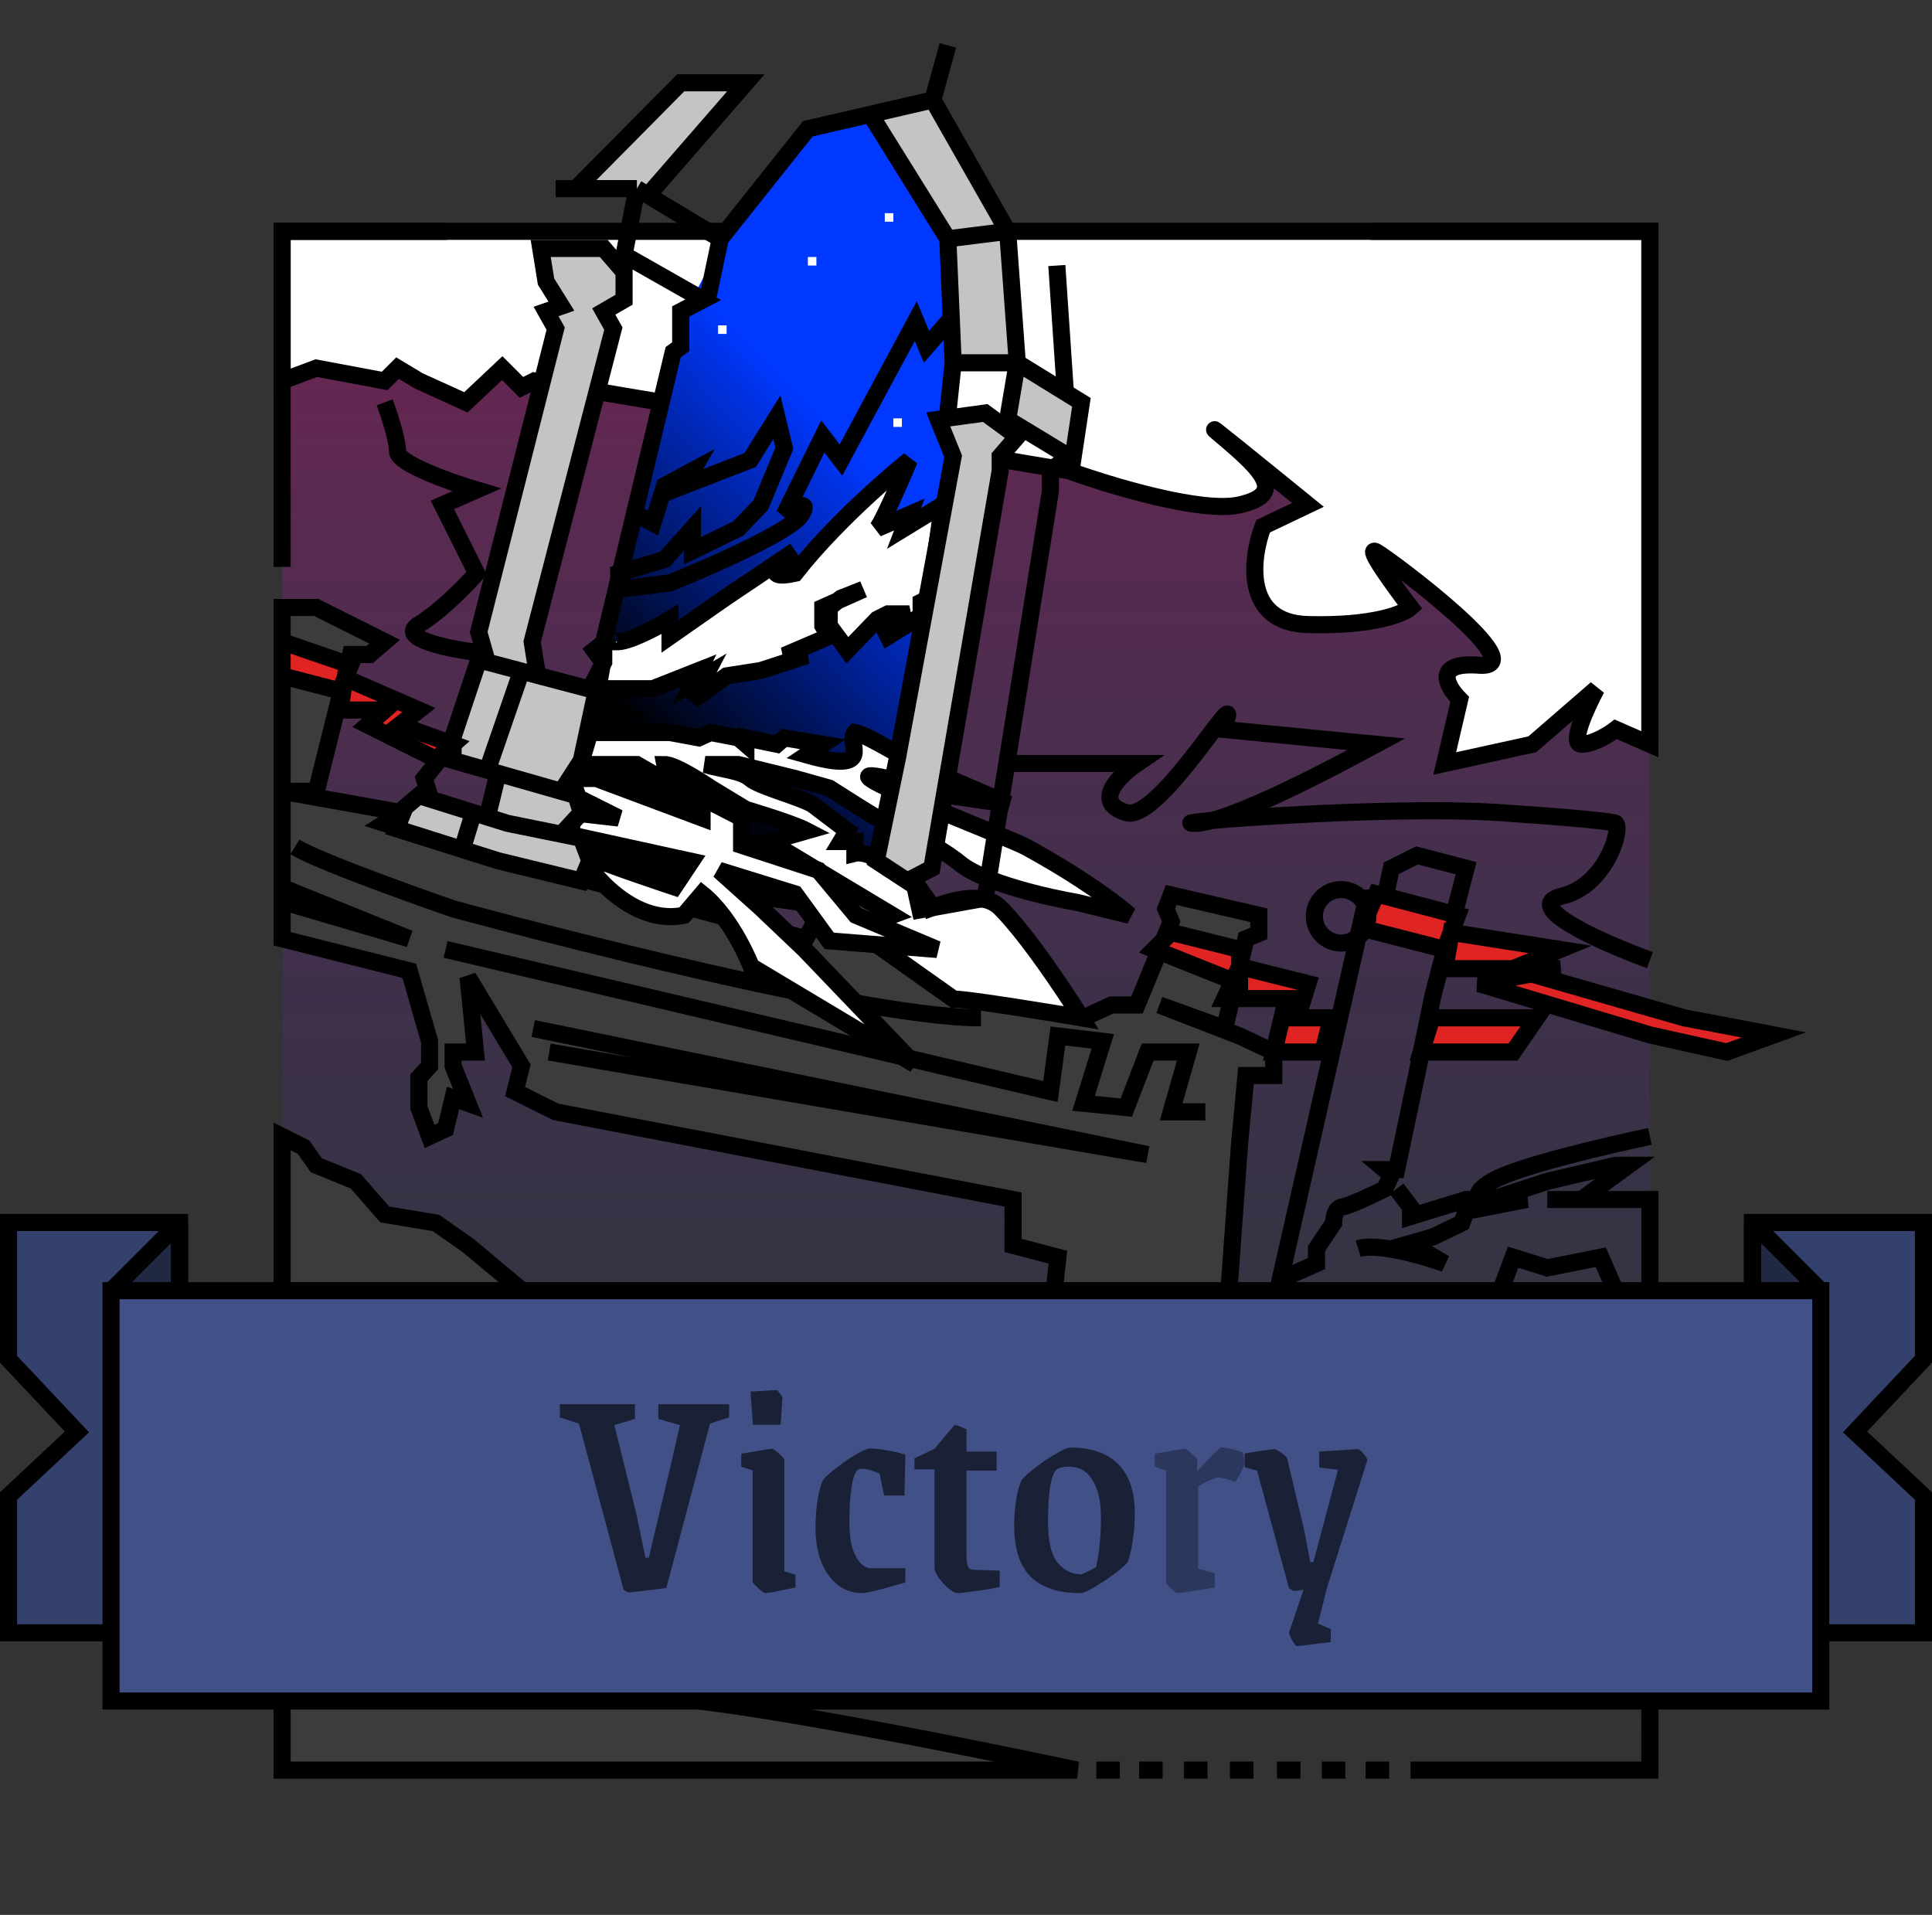 <svg width="226" height="224" viewBox="0 0 226 224" fill="none" xmlns="http://www.w3.org/2000/svg">
<rect x="0" y="0" width="226" height="224" fill="#333333" stroke="none"/>
<rect opacity="0.3" width="160" height="180" transform="matrix(1 0 5.51922e-06 1 33 27)" fill="url(#paint0_linear_3567_9935)"/>
<path d="M37 43.062L33 44.562L33 27.062H193L193 87.062L189 85.312C188.25 85.896 186.4 87.062 185 87.062C183.6 87.062 185.584 82.729 186.75 80.562L179.25 87.062L169 89.312L170.75 81.812C169.25 80.312 167.6 77.412 173 77.812C179.75 78.312 162.75 65.562 161 64.562C159.6 63.763 163.084 68.562 165 71.062C164.167 71.812 160.6 73.263 153 73.062C145.4 72.862 146.334 65.312 147.75 61.562L153 59.062C148.083 55.062 139.2 47.862 143 51.062C147.75 55.062 150.5 57.812 145 59.062C140.6 60.062 129.833 56.812 125 55.062L62.5 44.562L61 45.312L58.75 43.062L54.5 47.062L49 44.562L46.5 43.062L45 44.562L37 43.062Z" fill="white"/>
<path d="M141.769 95.978C139.593 96.172 138.681 96.312 139.75 96.312C140.283 96.312 140.969 96.192 141.769 95.978Z" fill="white"/>
<path d="M193 112.312C187.5 110.312 177.75 106.012 182.75 104.812C187.75 103.612 189.75 97.146 189 96.312C189 96.312 189.084 95.979 175.5 95.062C161.917 94.146 135.55 96.312 139.75 96.312C143.95 96.312 157.75 88.812 161 87.062L143 85.312C146.25 77.812 135.75 96.263 131.75 95.062C127.75 93.862 130.917 90.729 133 89.312H118.5M55.75 76.312C52.417 75.896 46.4 74.662 49 73.062C51.6 71.463 54.584 68.396 55.75 67.062L51.75 59.062L55.75 57.312C52.667 56.396 46.5 54.212 46.5 52.812C46.5 51.413 45.5 48.396 45 47.062M33 44.562L37 43.062L45 44.562L46.5 43.062L49 44.562L54.5 47.062L58.75 43.062L61 45.312L62.5 44.562L125 55.062C129.833 56.812 140.6 60.062 145 59.062C150.5 57.812 147.75 55.062 143 51.062C139.2 47.862 148.083 55.062 153 59.062L147.75 61.562C146.334 65.312 145.4 72.862 153 73.062C160.6 73.263 164.167 71.812 165 71.062C163.084 68.562 159.6 63.763 161 64.562C162.75 65.562 179.75 78.312 173 77.812C167.6 77.412 169.25 80.312 170.75 81.812L169 89.312L179.25 87.062L186.75 80.562C185.584 82.729 183.6 87.062 185 87.062C186.4 87.062 188.25 85.896 189 85.312L193 87.062L193 27.062H33L33 44.562Z" stroke="black" stroke-width="2"/>
<path d="M103.25 100.562L111.5 52.812L110 48.938L111.5 42.312L111.5 28.562L101.5 13.312L95 14.812L85.5 26.312L79.875 37.062L77 47.062L66.5 91.062L67.751 99.062L69.001 103.062L97.001 107.062L103.25 100.562Z" fill="url(#paint1_linear_3567_9935)"/>
<path d="M33.001 71.062H37.001L45.001 75.062L43.251 76.562H41.001L37.001 92.562H33.001L47.001 95.062L45.001 96.312L61.001 101.312L69.001 103.062L94.251 109.812L95.751 107.062H98.501L98.501 103.062L105.001 107.062L105.001 109.812L109.001 113.562L118.501 116.562L126.751 119.062L130.001 117.562H133.001L137.001 107.812L136.376 106.312L137.001 104.687L147.251 107.062L147.251 109.187L145.751 109.812L143.251 120.312L135.626 117.562L145.001 121.187L149.001 123.062L149.001 125.812H145.751L145.001 133.812L143.751 151.062L137.001 155.062L133.001 156.187L122.876 155.062L123.751 147.062L118.501 145.687L118.501 140.312L65.001 130.062L60.251 127.687L61.001 124.687L54.751 114.312L55.626 123.062H53.001L53.001 124.687L54.751 129.062L53.001 128.437L52.126 132.062L50.251 132.937L49.001 129.562L49.001 126.062L50.251 124.687L50.251 121.812L47.876 113.562L33.001 109.812L33.001 105.437L47.876 109.812L33.001 103.812L33.001 92.562L33.001 71.062Z" fill="#3C3C3C"/>
<path d="M33.001 207.062L33.001 132.937L35.501 134.187L37.001 136.312L41.626 138.187L45.001 142.062L51.001 143.062L54.751 145.687C60.834 150.771 73.501 161.362 75.501 163.062C77.501 164.762 83.418 168.354 86.126 169.937H81.001L71.626 167.062L64.251 164.562L64.251 168.937C63.168 168.396 61.001 167.262 61.001 167.062L61.001 169.937L45.001 164.562C46.751 166.187 49.776 169.537 47.876 169.937C45.976 170.337 43.668 170.854 42.751 171.062L34.501 169.937L34.501 172.687L36.376 175.062C38.668 174.479 45.201 173.437 53.001 173.937C60.801 174.437 72.251 178.229 77.001 180.062L69.001 183.062C74.21 187.396 83.626 196.037 79.626 195.937C75.626 195.837 66.46 197.229 62.376 197.937C63.584 198.021 68.201 198.262 77.001 198.562C85.801 198.862 113.335 204.354 126.001 207.062H33.001Z" fill="#3C3C3C"/>
<path d="M62.376 120.312L134.251 135.062L64.251 123.062M52.126 111.062L122.876 127.687L123.751 121.187L129.001 121.812L126.751 129.062L131.751 129.562L134.251 123.062H139.001L137.001 130.062H141.001M34.501 99.062C37.542 100.979 53.001 106.312 53.001 106.312C53.001 106.312 99.501 119.062 114.751 119.062M193.001 132.937C188.001 133.979 177.301 136.487 174.501 138.187C171.701 139.887 173.334 140.312 174.501 140.312L181.001 138.187L189.001 136.312H190.501L185.001 140.312H181.001H190.501H193.001L193.001 151.062H189.001L187.251 147.062L181.001 148.312L177.001 147.062L175.501 151.062L166.501 155.062L158.501 159.062L157.001 156.187L153.001 161.562L145.751 163.062H137.001L151.251 167.062L162.251 164.562L163.751 168.937L173.001 171.062H181.001L185.001 168.937L189.001 171.062L193.001 165.812M33.001 71.062H37.001L45.001 75.062L43.251 76.562H41.001L37.001 92.562H33.001L47.001 95.062L45.001 96.312L61.001 101.312L69.001 103.062L94.251 109.812L95.751 107.062H98.501L98.501 103.062L105.001 107.062L105.001 109.812L109.001 113.562L118.501 116.562L126.751 119.062L130.001 117.562H133.001L137.001 107.812L136.376 106.312L137.001 104.687L147.251 107.062L147.251 109.187L145.751 109.812L143.251 120.312L135.626 117.562L145.001 121.187L149.001 123.062L149.001 125.812H145.751L145.001 133.812L143.751 151.062L137.001 155.062L133.001 156.187L122.876 155.062L123.751 147.062L118.501 145.687L118.501 140.312L65.001 130.062L60.251 127.687L61.001 124.687L54.751 114.312L55.626 123.062H53.001L53.001 124.687L54.751 129.062L53.001 128.437L52.126 132.062L50.251 132.937L49.001 129.562L49.001 126.062L50.251 124.687L50.251 121.812L47.876 113.562L33.001 109.812L33.001 105.437L47.876 109.812L33.001 103.812L33.001 71.062ZM33.001 132.937L33.001 207.062H126.001C113.335 204.354 85.801 198.862 77.001 198.562C68.201 198.262 63.584 198.021 62.376 197.937C66.46 197.229 75.626 195.837 79.626 195.937C83.626 196.037 74.21 187.396 69.001 183.062L77.001 180.062C72.251 178.229 60.801 174.437 53.001 173.937C45.201 173.437 38.668 174.479 36.376 175.062L34.501 172.687L34.501 169.937L42.751 171.062C43.668 170.854 45.976 170.337 47.876 169.937C49.776 169.537 46.751 166.187 45.001 164.562L61.001 169.937C61.001 168.896 61.001 166.862 61.001 167.062C61.001 167.262 63.168 168.396 64.251 168.937L64.251 164.562L71.626 167.062L81.001 169.937H86.126C83.418 168.354 77.501 164.762 75.501 163.062C73.501 161.362 60.834 150.771 54.751 145.687L51.001 143.062L45.001 142.062L41.626 138.187L37.001 136.312L35.501 134.187L33.001 132.937Z" stroke="black" stroke-width="2"/>
<path d="M33 66.312L33 27.062H52.25M160.375 27.062H193L193 86.562M193.001 165.437L193.001 207.062H165.001M128.251 207.062H131.001M133.251 207.062H136.001M138.501 207.062H141.251M143.876 207.062H146.626M149.376 207.062H152.126M154.626 207.062H157.376M159.751 207.062H162.501" stroke="black" stroke-width="2"/>
<path d="M72.375 83.062H69.5L70.5 77.437L69.5 76.062L71.426 74.498C71.45 74.477 71.475 74.457 71.5 74.438L71.426 74.498C71.133 74.756 70.989 75.155 72.375 75.062C73.875 74.962 77 73.271 78.375 72.438L78.375 74.438L85 69.812L93 64.437C91.292 65.687 88.9 67.963 93 67.062C98.375 60.188 106.375 53.812 106.375 53.812C106.375 53.812 103.458 60.771 102.625 61.812L106.375 60.188L105.75 61.812L110.25 59.062L109 68.188L109 69.812L107.75 70.438L107.75 73.188L107.125 72.438L103.875 74.438L103.25 73.188L106.375 71.812H103.875L102.625 72.438L99.125 76.062L97 73.188L97 71.062L97.98 70.289L96.25 71.062L96.25 73.188L97 74.438L91.75 76.688H94.375L89 78.438L85 79.062L81 81.938L82.5 79.062L81 79.938L81.75 78.438L76.375 80.562H71.5L70.5 81.938L72.375 83.062Z" fill="white"/>
<path d="M75.375 85.687H69L67.875 89.437H74.5L79.25 92.187C78.042 91.104 77.75 89.437 77.75 89.437C79.125 89.437 83.125 92.187 83.125 92.187L87.25 94.688C87.25 94.688 92.625 96.271 94.375 97.187L90 98.437L104.375 107.062L100 108.687L111.584 116.896C112.375 116.687 126.5 119.062 126.5 119.062C126.5 119.062 120.875 110.062 117 106.187C115.144 104.331 111.75 105.146 109 106.187C108.792 105.396 107.125 103.662 107.125 103.062C107.125 102.312 105 102.687 103.25 101.062C101.85 99.762 100.5 99.687 100 99.812L100 98.437H98.375L99.125 97.187L95 94.062C93.209 93.104 88.75 91.962 87.75 91.062C86.75 90.162 84.334 89.979 82.5 89.437H86.375L93 91.062L97 92.187C98.625 93.229 102.025 95.387 102.625 95.687C103.375 96.062 109 98.312 112.375 101.062C115.075 103.262 122.584 104.979 126 105.562L132.125 107.062C130.834 105.896 126.6 102.662 120 99.062C117.884 97.908 94.331 88.967 103.875 91.062C104.25 91.271 105.275 91.787 106.375 92.187C107.475 92.587 114.584 93.604 118 94.062C116.542 93.437 112.7 91.787 109 90.187C105.3 88.587 101.75 86.062 100 85.687C98.901 86.786 102.635 90.635 94.375 88.312L96.25 87.062L91.75 86.312L90.875 87.062L87.25 86.312L87.25 87.062L86.375 86.312L83.125 85.687L81.75 86.312L78.375 85.687H75.375Z" fill="white"/>
<path d="M74.5 60.188L76.375 61.188L77.75 56.812L81 55.062L80 56.812L87.75 53.812L90.875 48.812L91.75 52.438L89 59.062L86.375 61.812L81 64.437L81 61.812L77.75 65.438L72.375 67.062L72.375 68.937L78.375 68.188C83.042 66.312 92.65 62.087 93.75 60.188C94.85 58.288 92.875 59.396 91.75 60.188L96.25 51.062L98.375 53.812L107.125 37.562L108.375 40.562L111 37.562M69.5 83.062H72.375L70.5 81.938L71.5 80.562H76.375L81.75 78.438L81 79.938L82.5 79.062L81 81.938L85 79.062L89 78.438L94.375 76.688H91.75L97 74.438L96.25 73.188L96.25 71.062L101 68.937L98.375 69.976L97 71.062L97 73.188L99.125 76.062L102.625 72.438L103.875 71.812H106.375L103.25 73.188L103.875 74.438L107.125 72.438L107.75 73.188L107.75 70.438L109 69.812L109 68.188L110.25 59.062L105.75 61.812L106.375 60.188L102.625 61.812C103.458 60.771 106.375 53.812 106.375 53.812C106.375 53.812 98.375 60.188 93 67.062C88.9 67.963 91.292 65.687 93 64.437L85 69.812L78.375 74.438L78.375 72.438C77 73.271 73.875 74.962 72.375 75.062C70.875 75.162 71.167 74.687 71.5 74.438L69.5 76.062L70.5 77.437L69.5 83.062ZM69 85.687H75.375H78.375L81.75 86.312L83.125 85.687L86.375 86.312L87.25 87.062L87.25 86.312L90.875 87.062L91.75 86.312L96.25 87.062L94.375 88.312C102.635 90.635 98.901 86.786 100 85.687C101.75 86.062 105.3 88.587 109 90.187C112.7 91.787 116.542 93.437 118 94.062C114.584 93.604 107.475 92.587 106.375 92.187C105.275 91.787 104.25 91.271 103.875 91.062C94.331 88.967 117.884 97.908 120 99.062C126.6 102.662 130.834 105.896 132.125 107.062L126 105.562C122.584 104.979 115.075 103.262 112.375 101.062C109 98.312 103.375 96.062 102.625 95.687C102.025 95.387 98.625 93.229 97 92.187L93 91.062L86.375 89.437H82.5C84.334 89.979 86.75 90.162 87.75 91.062C88.75 91.962 93.209 93.104 95 94.062L99.125 97.187L98.375 98.437H100L100 99.812C100.5 99.687 101.85 99.762 103.25 101.062C105 102.687 107.125 102.312 107.125 103.062C107.125 103.662 108.792 105.396 109 106.187C111.75 105.146 115.144 104.331 117 106.187C120.875 110.062 126.5 119.062 126.5 119.062C126.5 119.062 112.375 116.687 111.584 116.896L100 108.687L104.375 107.062L90 98.437L94.375 97.187C92.625 96.271 87.25 94.688 87.25 94.688L83.125 92.187C83.125 92.187 79.125 89.437 77.75 89.437C77.75 89.437 78.042 91.104 79.25 92.187L74.5 89.437H67.875L69 85.687Z" stroke="black" stroke-width="2"/>
<path d="M82.126 93.312L82.126 95.688L69.751 91.062H66.876L67.626 93.312L72.376 95.688L66.876 95.062L66.876 97.688L80.876 100.754L78.876 103.754C78.876 103.754 70.041 100.834 68.376 99.938C66.994 99.194 72.89 108.571 80.001 107.062L82.126 104.562C85.713 107.448 87.876 113.062 87.876 113.062L107.001 124.504L94.126 111.062L89.001 106.187L84.126 101.812L93.001 104.562L97.001 110.062L109.626 111.062L100.126 107.062L95.751 101.812L86.751 98.879L86.751 95.688L82.126 93.312Z" fill="white" stroke="black" stroke-width="2"/>
<path d="M163.376 139.062L165.001 141.187L165.001 142.312L171.501 140.312H178.626L171.501 141.687L171.001 143.062L167.626 144.687L165.001 145.437L169.001 147.812C166.584 146.937 161.176 145.362 158.876 146.062M149.751 149.687L154.001 147.812L154.001 146.062L156.001 143.062C156.001 142.479 156.201 141.287 157.001 141.187C157.801 141.087 160.667 139.729 162.001 139.062L162.751 137.437L162.001 136.812H163.376L165.751 125.562L167.626 116.437L171.5 101.562L165.75 100.062L162.75 101.562L162.001 105.062H159.876L149.751 149.687Z" stroke="black" stroke-width="2"/>
<path d="M47.376 94.438L49.001 93.062L55.385 95.062L57.001 95.569L58.251 90.455L57.001 90.098L53.001 88.955L53 86.188L56 77.188L57 77.451L56 73.938L65 38.438L63.875 36.438L65.67 35.812L63.875 32.938L63.25 29.062H70.625L73 31.812L73 35.062L70.625 36.438L71.75 38.438L62.25 75.062L62.875 79L69 80.615L70.625 77.451L70.625 75.062L78.75 41.188L79.625 40.562L79.625 38.438L79.625 36.438L82.25 35.062L73 29.812L74.5 22.062H67.375L79.625 9.688H87.25L75.803 22.847L84.25 27.938L94.5 15.062L101.813 13.375L109.125 11.688L117.875 27.062L119 42.438L122.75 44.75L124.625 45.906L126.5 47.062L125.5 53.688L125 53.384L122.875 55.062L122.875 57.438L115.251 105.062L107.626 106.437L106.876 103.062H106.126L102.501 100.687L105 88.562L111.5 53.384L109.75 49.062L115.25 48.312L119 51.062L117 53.384L117 55.062L109.001 101.562L106.126 103.062H106.876L107.626 106.437L115.251 105.062L122.875 57.438L122.875 55.062L125 53.384L117.875 49.062L119 42.438H111.5L110.875 27.938L101.813 13.375L94.5 15.062L84.25 27.938L75.803 22.847L74.5 22.062L73 29.812L82.25 35.062L79.625 36.438L79.625 38.438L79.625 40.562L78.75 41.188L70.625 75.062L70.625 77.451L69 80.615L69.75 80.812L68.001 88.955L65.671 92.575L67.376 93.062L68.001 95.062L65.671 97.59L68.001 98.062L69.001 100.687L68.001 103.062L58.251 100.687L54.063 99.365L46.376 96.938L47.376 94.438Z" fill="#C4C4C4"/>
<path d="M50.251 93.062L49.626 91.062L51.626 88.562L53.001 88.955M65.671 97.59L59.376 96.312L57.001 95.569M65.671 97.59L68.001 98.062L69.001 100.687L68.001 103.062L58.251 100.687L54.063 99.365M65.671 97.59L68.001 95.062L67.376 93.062L65.671 92.575M53.001 88.955L53 86.188L56 77.188L61 78.506M53.001 88.955L57.001 90.098M65.671 92.575L68.001 88.955L69.75 80.812L69 80.615M65.671 92.575L58.251 90.455M57 77.451L56 73.938L65 38.438L63.875 36.438L65.67 35.812L63.875 32.938L63.25 29.062H70.625L73 31.812L73 35.062L70.625 36.438L71.75 38.438L62.25 75.062L62.875 79M62.875 79L69 80.615M62.875 79L61 78.506M69 80.615L70.625 77.451L70.625 75.062L78.75 41.188L79.625 40.562L79.625 38.438L79.625 36.438L82.25 35.062L73 29.812L74.5 22.062M74.5 22.062H67.375M74.5 22.062L75.803 22.847M84.25 27.938L82.75 35.062M84.25 27.938L94.5 15.062L101.813 13.375M84.25 27.938L75.803 22.847M109.125 11.688L117.875 27.062M109.125 11.688L101.813 13.375M109.125 11.688L110.875 5.312M119 42.438L117.875 49.062L125 53.384M119 42.438L117.875 27.062M119 42.438H111.5M119 42.438L122.75 44.75L124.625 45.906M117.875 27.062L110.875 27.938M125 53.384L125.5 53.688L126.5 47.062L124.625 45.906M125 53.384L122.875 55.062L122.875 57.438L115.251 105.062L107.626 106.437L106.876 103.062H106.126M106.126 103.062L109.001 101.562L117 55.062L117 53.384L119 51.062L115.25 48.312L109.75 49.062L111.5 53.384L105 88.562L102.501 100.687L106.126 103.062ZM110.875 48.312L111.5 42.438M111.5 42.438L110.875 27.938M110.875 27.938L101.813 13.375M65 22.062H67.375M67.375 22.062L79.625 9.688H87.25L75.803 22.847M124.625 45.906L123.625 31.062M61 78.506L57.001 90.098M57.001 90.098L58.251 90.455M58.251 90.455L57.001 95.569M57.001 95.569L55.385 95.062M55.385 95.062L49.001 93.062L47.376 94.438L46.376 96.938L54.063 99.365M55.385 95.062L54.063 99.365" stroke="black" stroke-width="2"/>
<path d="M161.001 104.562L170.501 107.062L169.751 109.062L182.501 111.062L177.001 113.312H182.501L179.149 113.93L197.001 119.062L207.501 121.062L202.001 123.062L193.001 121.062L173.001 115.062L179.149 113.93L177.001 113.312H169.001L169.751 109.062L169.001 111.062L159.251 108.562L161.001 104.562Z" fill="#E02323"/>
<path d="M137.001 109.062L145.001 111.062L145.001 113.062L153.001 115.062L151.751 119.062H155.751L154.751 123.062H149.001L150.501 116.812H143.251L144.214 114.748L135.001 111.062L137.001 109.062Z" fill="#E02323"/>
<path d="M177.001 123.062H166.251L167.501 119.062H179.751L177.001 123.062Z" fill="#E02323"/>
<path d="M33.001 75.062L41.001 77.812L40.376 79.312L49.001 83.062L46.751 84.812L53.001 87.062L51.001 88.812L43.001 84.812L45.001 83.062H39.751L40.376 79.312L39.751 80.812L33.001 79.062L33.001 75.062Z" fill="#E02323"/>
<path d="M169.751 109.062L170.501 107.062L161.001 104.562L159.251 108.562L169.001 111.062L169.751 109.062ZM169.751 109.062L182.501 111.062L177.001 113.312L197.001 119.062L207.501 121.062L202.001 123.062L193.001 121.062L173.001 115.062L182.501 113.312H169.001L169.751 109.062ZM145.001 113.062L145.001 111.062L137.001 109.062L135.001 111.062L145.001 115.062L145.001 113.062ZM145.001 113.062L153.001 115.062L151.751 119.062H155.751L154.751 123.062H149.001L150.501 116.812H143.251L145.001 113.062ZM40.376 79.312L41.001 77.812L33.001 75.062L33.001 79.062L39.751 80.812L40.376 79.312ZM40.376 79.312L49.001 83.062L46.751 84.812L53.001 87.062L51.001 88.812L43.001 84.812L45.001 83.062H39.751L40.376 79.312ZM166.251 123.062H177.001L179.751 119.062H167.501L166.251 123.062Z" stroke="black" stroke-width="2"/>
<circle cx="4.125" cy="4.125" r="3.125" transform="matrix(1 0 5.51922e-06 1 152.75 103.062)" stroke="black" stroke-width="2"/>
<rect width="1" height="1" transform="matrix(1 0 5.51922e-06 1 103.5 24.938)" fill="white"/>
<rect width="1" height="1" transform="matrix(1 0 5.51922e-06 1 94.5 30.062)" fill="white"/>
<rect width="1" height="1" transform="matrix(1 0 5.51922e-06 1 104.5 48.938)" fill="white"/>
<rect width="1" height="1" transform="matrix(1 0 5.51922e-06 1 83.996 38.062)" fill="white"/>
<path d="M21 143L1 143L1 159L9 167.5L1 175L1 191L11 191L21 191L21 143Z" fill="#415188"/>
<path d="M21 143L1 143L1 159L9 167.5L1 175L1 191L11 191L21 191L21 143Z" fill="black" fill-opacity="0.2"/>
<path d="M21 143L1 143L1 159L9 167.5L1 175L1 191L11 191L21 191L21 143Z" stroke="black" stroke-width="2"/>
<path d="M13 151L21 143L21 151L13 151Z" fill="black" fill-opacity="0.38" stroke="black" stroke-width="2" stroke-linejoin="bevel"/>
<path d="M205 143L225 143L225 159L217 167.5L225 175L225.001 191L215.001 191L205.001 191L205 143Z" fill="#415188"/>
<path d="M205 143L225 143L225 159L217 167.5L225 175L225.001 191L215.001 191L205.001 191L205 143Z" fill="black" fill-opacity="0.2"/>
<path d="M205 143L225 143L225 159L217 167.5L225 175L225.001 191L215.001 191L205.001 191L205 143Z" stroke="black" stroke-width="2"/>
<path d="M213.002 151L205.002 143L205.002 151L213.002 151Z" fill="black" fill-opacity="0.38" stroke="black" stroke-width="2" stroke-linejoin="bevel"/>
<path d="M212.99 150.977L12.99 150.977L12.99 198.977L212.99 198.977L212.99 150.977Z" fill="#415188" stroke="black" stroke-width="2"/>
<path d="M73.556 186.288C73.46 186.288 73.256 186.18 72.944 185.964L67.724 166.524L65.492 165.804L65.492 164.256L74.276 164.256L74.276 165.984L71.864 166.704L74.42 177L75.5 182.22L75.896 182.22L76.976 177.648C78.344 171.936 79.196 168.288 79.532 166.704L77.012 165.984L77.012 164.256L85.292 164.256L85.292 165.804L83.06 166.524L77.948 185.748C77.18 185.868 76.352 185.976 75.464 186.072C74.576 186.168 73.94 186.24 73.556 186.288ZM89.553 186.36C89.409 186.36 89.121 186.168 88.689 185.784C88.257 185.376 88.041 185.112 88.041 184.992L88.041 171.996L86.709 171.564L86.709 170.052C88.869 169.668 90.069 169.476 90.309 169.476C90.453 169.476 90.729 169.668 91.137 170.052C91.545 170.412 91.749 170.676 91.749 170.844L91.749 183.804L93.045 184.2L93.045 185.712C90.957 186.144 89.793 186.36 89.553 186.36ZM87.789 162.78L90.921 162.6L91.533 163.428L91.317 166.668L88.077 166.668L87.789 162.78ZM100.797 186.36C99.837 186.36 98.949 186.072 98.133 185.496C97.317 184.92 96.657 184.056 96.153 182.904C95.649 181.752 95.397 180.348 95.397 178.692C95.397 177.54 95.481 176.448 95.649 175.416C95.817 174.384 96.033 173.616 96.297 173.112C96.561 172.752 97.077 172.284 97.845 171.708C98.613 171.108 99.381 170.58 100.149 170.124C100.941 169.668 101.481 169.44 101.769 169.44C102.345 169.44 103.005 169.512 103.749 169.656C104.517 169.776 105.237 169.944 105.909 170.16L105.801 174.948L103.425 174.948L102.885 172.392C102.621 172.248 102.285 172.116 101.877 171.996C101.493 171.876 101.145 171.816 100.833 171.816C100.617 171.816 100.449 171.864 100.329 171.96C100.017 172.2 99.777 172.884 99.609 174.012C99.441 175.116 99.357 176.484 99.357 178.116C99.357 179.292 99.477 180.288 99.717 181.104C99.981 181.896 100.305 182.484 100.689 182.868C101.073 183.252 101.457 183.444 101.841 183.444L105.909 183.444L105.909 185.1C104.949 185.388 103.941 185.676 102.885 185.964C101.829 186.228 101.133 186.36 100.797 186.36ZM112.048 186.36C111.76 186.36 111.4 186.18 110.968 185.82C110.536 185.46 110.152 185.04 109.816 184.56C109.48 184.08 109.312 183.696 109.312 183.408L109.312 171.888L106.972 171.888L106.972 170.592L109.312 169.476L111.652 166.704C111.868 166.68 112.336 166.848 113.056 167.208L113.056 169.8L116.584 169.8L116.584 172.032L113.056 172.032L113.056 181.824C113.056 182.52 113.116 183 113.236 183.264C113.356 183.504 113.584 183.624 113.92 183.624L116.944 183.732L116.944 185.64C116.2 185.808 115.264 185.964 114.136 186.108C113.032 186.276 112.336 186.36 112.048 186.36ZM126.375 186.36C123.807 186.36 121.875 185.724 120.579 184.452C119.283 183.156 118.635 181.164 118.635 178.476C118.635 177.396 118.719 176.352 118.887 175.344C119.055 174.336 119.271 173.592 119.535 173.112C119.799 172.752 120.327 172.272 121.119 171.672C121.911 171.048 122.715 170.508 123.531 170.052C124.347 169.572 124.899 169.332 125.187 169.332C127.683 169.332 129.567 169.992 130.839 171.312C132.111 172.608 132.747 174.504 132.747 177C132.747 178.152 132.663 179.244 132.495 180.276C132.351 181.284 132.159 182.1 131.919 182.724C131.511 183.252 130.587 183.996 129.147 184.956C127.731 185.892 126.807 186.36 126.375 186.36ZM126.519 184.164C126.663 184.116 127.227 183.84 128.211 183.336C128.595 181.632 128.787 179.676 128.787 177.468C128.787 175.668 128.463 174.24 127.815 173.184C127.191 172.104 126.255 171.564 125.007 171.564C124.479 171.564 124.047 171.648 123.711 171.816C123.375 171.984 123.099 172.608 122.883 173.688C122.691 174.768 122.595 176.196 122.595 177.972C122.595 180.276 122.967 181.884 123.711 182.796C124.479 183.708 125.415 184.164 126.519 184.164ZM151.689 192.552C151.593 192.552 151.413 192.324 151.149 191.868C150.909 191.412 150.789 191.112 150.789 190.968L152.481 185.964C151.857 186.06 151.485 186.108 151.365 186.108C151.293 186.108 151.101 186 150.789 185.784L147.045 172.032L145.605 171.636L145.605 170.016C147.717 169.68 148.881 169.512 149.097 169.512C149.217 169.512 149.481 169.656 149.889 169.944C150.297 170.232 150.525 170.46 150.573 170.628L152.553 178.944L153.273 182.724L153.633 182.724L156.513 171.924L154.317 171.672L154.317 169.8L158.853 169.512C158.997 169.512 159.213 169.692 159.501 170.052C159.813 170.412 159.957 170.676 159.933 170.844L155.181 185.892L154.173 189.924L155.685 190.572L155.649 192.084C153.225 192.396 151.905 192.552 151.689 192.552Z" fill="black" fill-opacity="0.6"/>
<path d="M137.712 186.36C137.592 186.36 137.34 186.18 136.956 185.82C136.596 185.46 136.416 185.22 136.416 185.1L136.416 172.032L135.084 171.564L135.084 170.052C137.22 169.668 138.408 169.476 138.648 169.476C138.768 169.476 139.032 169.68 139.44 170.088C139.872 170.472 140.088 170.712 140.088 170.808L140.016 172.14C141.768 170.244 142.716 169.296 142.86 169.296C143.292 169.296 144.12 169.488 145.344 169.872C145.416 170.04 145.476 170.244 145.524 170.484C145.572 170.7 145.596 170.904 145.596 171.096C145.596 171.288 145.428 171.708 145.092 172.356C144.78 172.98 144.576 173.316 144.48 173.364C143.544 173.004 142.884 172.824 142.5 172.824C142.332 172.824 142.02 172.932 141.564 173.148C141.108 173.34 140.64 173.58 140.16 173.868L140.16 183.48L142.104 184.056L142.104 185.712C139.416 186.144 137.952 186.36 137.712 186.36Z" fill="black" fill-opacity="0.32"/>
<defs>
<linearGradient id="paint0_linear_3567_9935" x1="80" y1="0" x2="80" y2="180" gradientUnits="userSpaceOnUse">
<stop stop-color="#FF0099"/>
<stop offset="1" stop-color="#0047FF" stop-opacity="0"/>
</linearGradient>
<linearGradient id="paint1_linear_3567_9935" x1="103.25" y1="56.062" x2="73.75" y2="84.562" gradientUnits="userSpaceOnUse">
<stop stop-color="#0038FF"/>
<stop offset="1"/>
</linearGradient>
</defs>
</svg>
